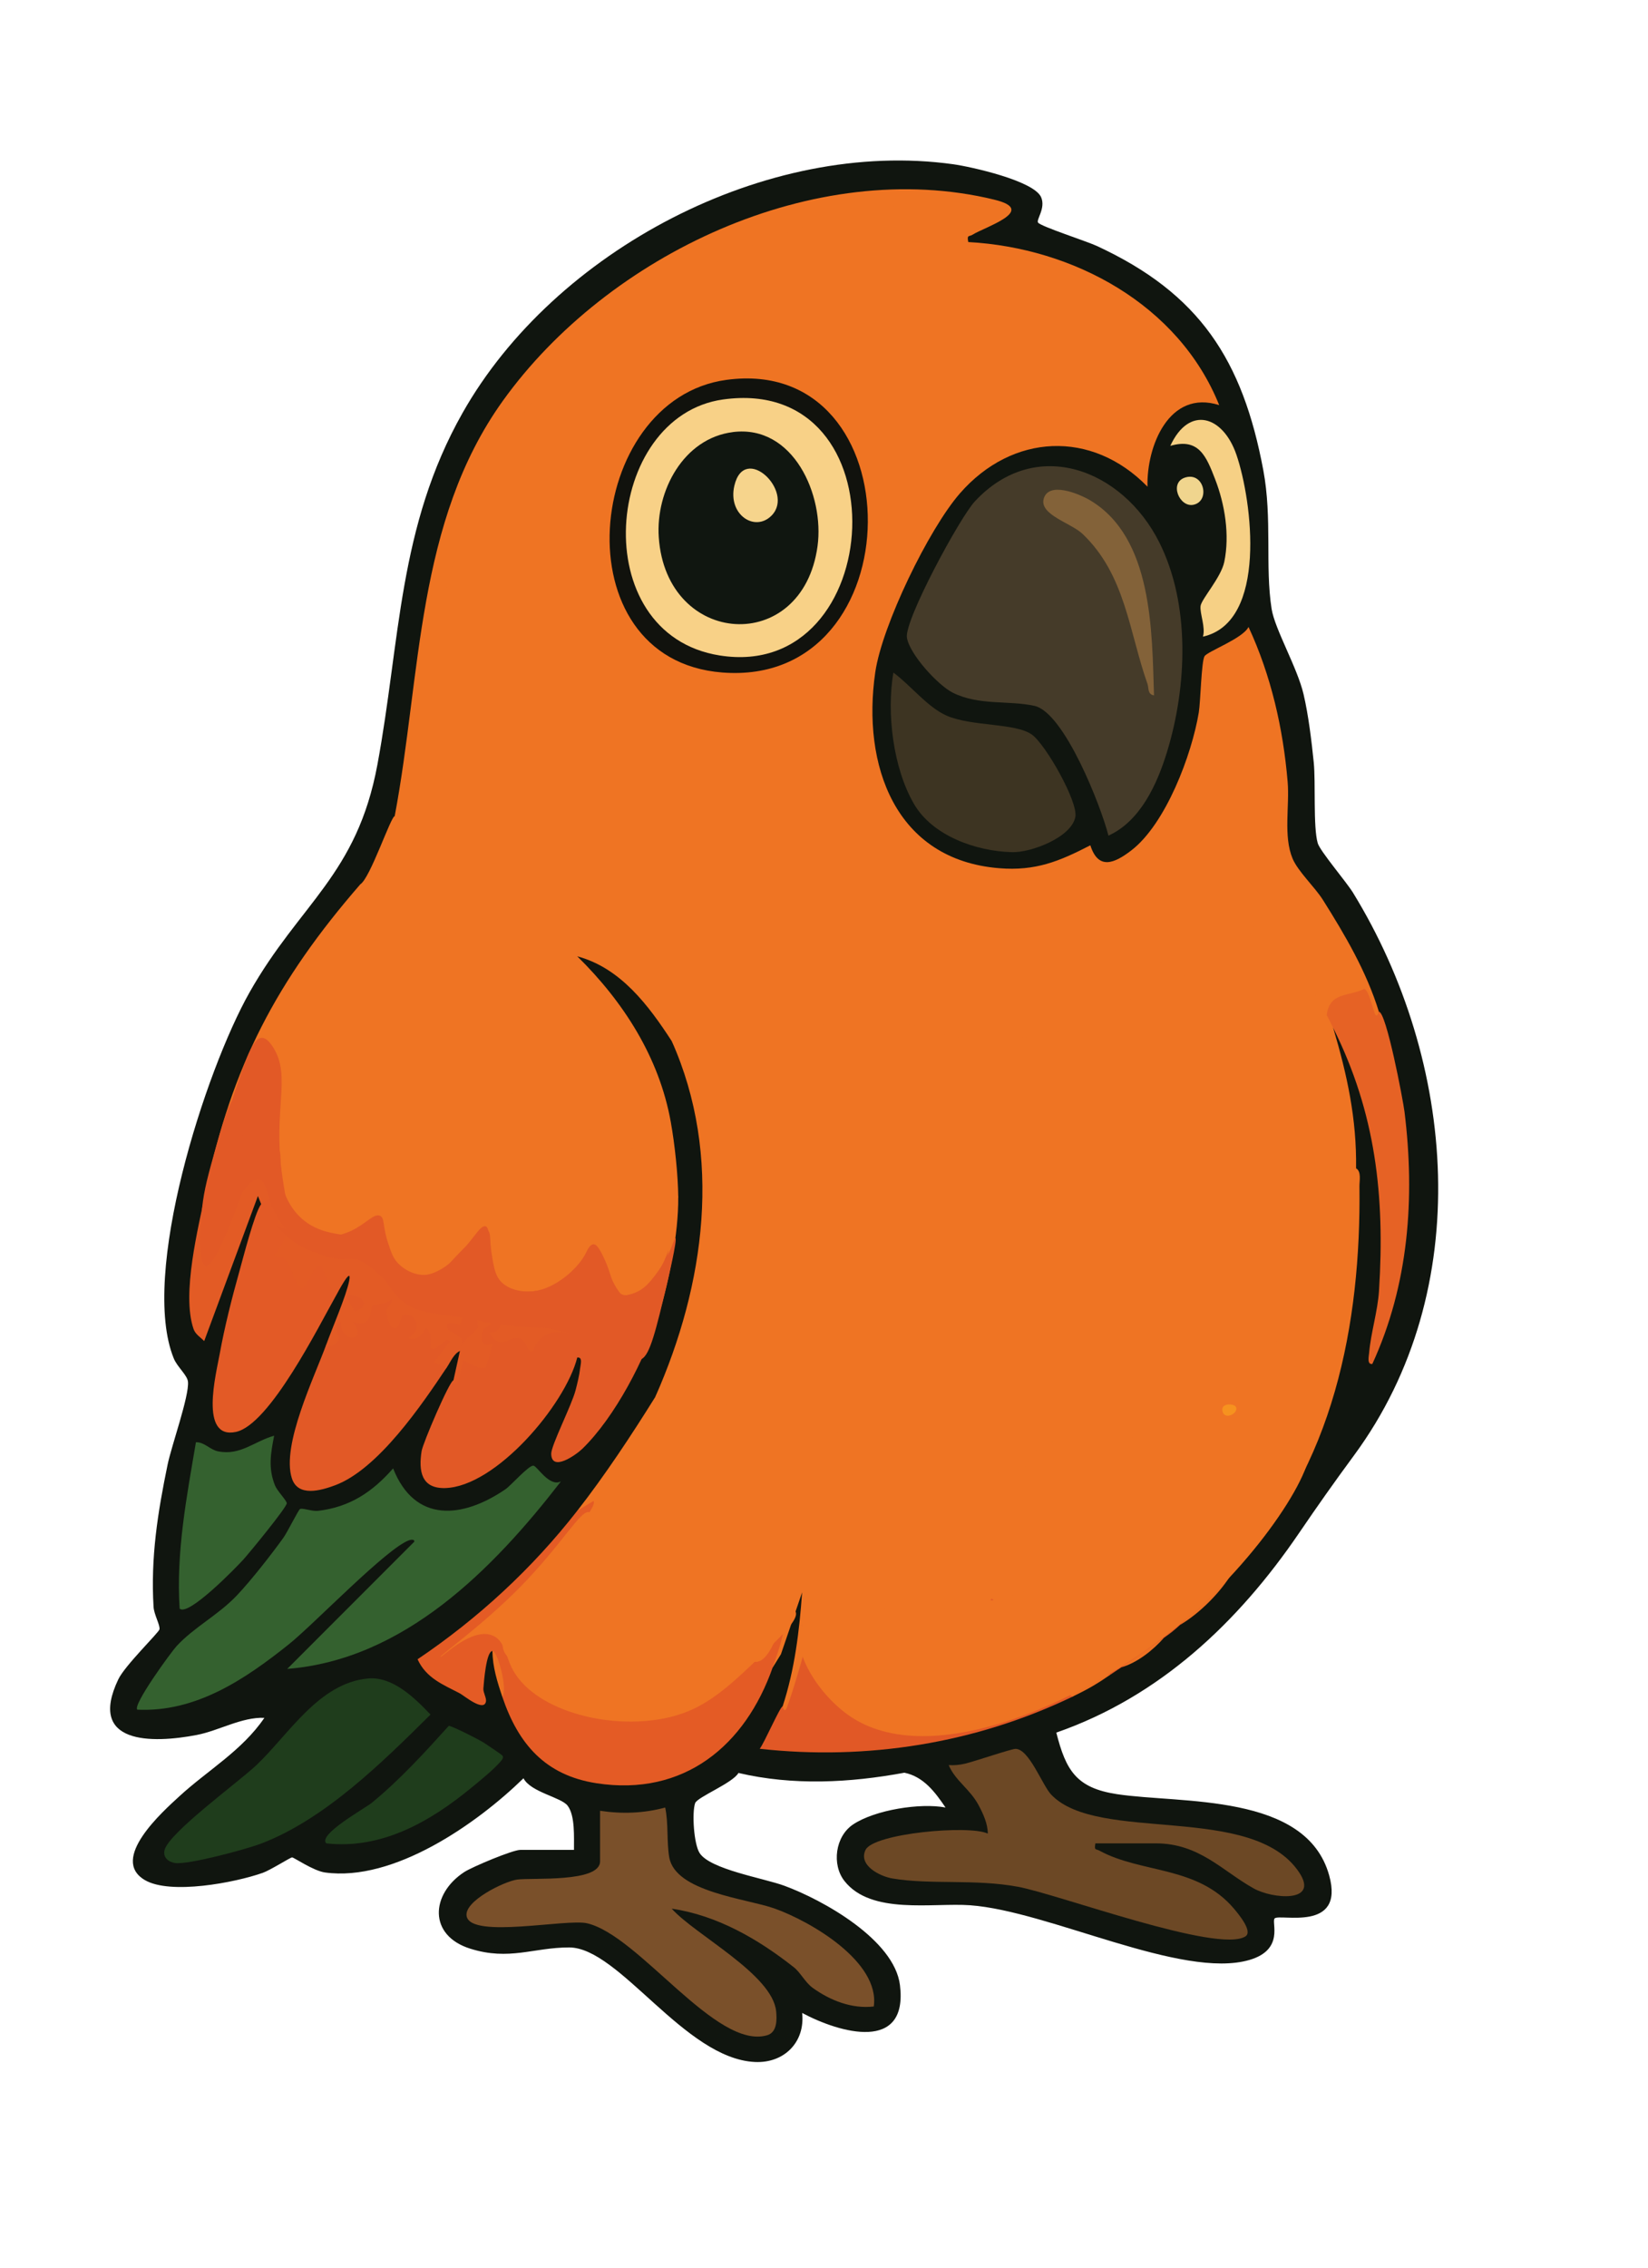 <?xml version="1.0" encoding="UTF-8"?><svg id="neutral" xmlns="http://www.w3.org/2000/svg" viewBox="0 0 612 841.89"><path d="M213.15,686.68c-.05-4.55.49-12.66-2.35-16.41-2.39-3.16-13.69-4.98-16.4-10.18-17.43,16.98-48.21,38.49-73.72,34.96-4.3-.6-11.54-5.6-12.21-5.6-.61,0-8.14,4.77-10.87,5.73-10.38,3.67-34.44,8.25-43.86,2.66-13.12-7.79,6.68-25.39,12.96-31.15,10.41-9.56,23.25-16.91,31.48-29.04-8.41-.34-16.91,4.78-25.11,6.36-16.6,3.19-40.72,3.58-29.13-20.66,2.45-5.13,15.05-17.36,15.28-18.54.3-1.55-2.02-5.49-2.19-8.3-1.12-18.31,1.54-35.12,5.22-52.89,1.46-7.04,8.03-25.37,7.56-30.69-.21-2.45-3.97-5.49-5.27-8.67-12.7-31.08,11.71-106.91,28.17-135.97,18.66-32.97,39.85-43.52,47.45-84.49,8.53-46,7.68-88.26,31.64-130.57,34.07-60.19,112.86-101.93,182.2-92.26,6.57.92,30.06,6.13,32.65,12.28,1.74,4.15-1.99,8.35-1.13,9.41,1.17,1.45,18.02,6.9,21.71,8.6,38.21,17.65,54.24,42.25,61.92,83.33,3.35,17.89.6,35.62,3.07,51.4,1.18,7.54,9.57,21.84,11.87,31.71,1.84,7.88,2.95,17.19,3.78,25.28.77,7.48-.27,23.94,1.48,29.99.84,2.92,10.64,14.39,13.09,18.38,38.4,62.53,45.65,147.34.47,208.76-7.65,10.39-13.32,18.43-20.57,29.06-22.54,33.07-51.69,60.61-90.07,73.96,3.57,14.05,7.42,20.55,22.52,22.85,23.64,3.61,70.26-.61,78.81,30.15,5.92,21.29-18.43,14.1-20.25,15.98-1.32,1.37,3.78,11.59-9.39,15.42-25.06,7.29-74.53-18.21-103.71-20.31-13.86-1-36.72,3.65-46.66-9.01-4.77-6.07-3.44-16.58,3.25-21.01,8.13-5.4,24.97-8.05,34.29-6.26-3.79-5.6-8.1-11.46-15.28-12.92-20.33,3.77-41.38,4.84-61.62.09-2.1,3.75-15.31,8.96-16.09,11.21-1.22,3.55-.49,15.16,1.67,18.52,3.9,6.08,23.72,9.3,31.44,12.13,14.38,5.28,40.9,20.07,42.96,36.91,3.07,25.05-22.29,17.8-36.32,10.32,1.16,10.79-6.64,18.69-17.5,18.2-26.19-1.2-50.39-42.51-69.03-42.52-13.31,0-22.17,5-36.68.47-15.73-4.91-14.73-20.3-2.3-28.44,2.97-1.94,18.02-8.24,20.81-8.24h19.97Z" fill="#10150f"/><path d="M369.26,74.12c16.38,3.97-3.65,10.14-8.12,13.02-1.18.77-2.16-.13-1.56,2.71,39,2.12,78.15,23.16,93.18,60.53-18.59-5.94-27.02,15.26-26.63,30.27-20.73-21.24-50.2-19.73-69.59,2.41-11.66,13.31-29,49.15-31.51,66.54-4.98,34.37,7.32,69.57,46.07,72.68,13.48,1.08,22.21-2.53,33.81-8.51,2.96,9.3,8.93,6.72,15.21,1.9,12.82-9.85,22.47-35.56,25.06-51.2.66-3.96.95-18.92,2.13-20.87,1.1-1.83,14.24-6.58,16.34-10.88,8.39,18.08,12.85,37.65,14.53,57.51.76,8.96-1.66,20.08,1.82,28.44,1.99,4.78,8.28,10.61,11.27,15.36,8.23,13.05,16.23,26.67,20.8,41.54.07,7.68-5.4-.23-5.92-5.05-1.74-.81-11.23,1.8-10.89,5.59l-2.55.67-3.01-.43c-3.52-5.17-12.39-19.93-12.69-25.57,2.57-6.17,3.04-17.54-5.42-10.48-3.82,5.83-7.39,10.55-13.81,13.84-2.11,14.04-20.15,12.52-28.5,4.45-1.51,1.92-2.33,4.69-2.46,8.31-23.96,26.92-77.26,28.3-104.64,6.21-1.34,3.61-3.33,6.71-5.97,9.29-14.09,1.93-26.96.12-37.65-8.92-3,9.47-6.73,15.94-14.55,21.94-1.34,3.85-3.31,7.45-7.8,5.33-1.87-5.02-4.12-9.78-6.75-14.29-8.58-13.21-18.99-27.2-35.1-31.48-.83,6.03-10.05-1.66-11.29-5.51-5.79.62-10.21.35-13.14-5.14-11.78-3.7-51.98.52-14.46-.03,46.25,5.78,67.13,60.66,76.4,100.26.11,13.21-3.39,30.91-7.26,43.58-2.59,1.5-3.55.04-3.67-2.68,5.5-17.12,4.45-18.63-3.15-4.54-2.14,1.61-3.53,2.59-5.28-.04-5.82-1.81-7.2-12.48-6.18-17.53l-7.93,12.74c-1.02,5.27-3.91,5.9-8.17,2.78-4.96,7.14-16.12,10.56-22.88,4.68-6.56,1.84-14.38-8.4-9.61-14.62l-1.76-3.68c-3.44,5.85-7.9,9.55-13.38,11.09-9.07,10.38-30.84-5.78-27.6-18.23l3.31-11.82c-10.68,8.38-18.95,11.48-25.97-3.29-2.52-5.3-2.83-15.69,1-20.46.08-8.3,1.18-16.77,3.31-25.38-.07-4.04-25.37,27.02-26.52,29.13l-3.52,2.16c-.09,4.12-1.65,6.26-4.69,6.42-.66,4-2.63,13.51-5.5,7.29,9.52-46.41,26.5-78.34,57.38-113.9,3.73-2.34,11.4-25.47,12.81-25.32,1.93-4.55,3.45-12.02,4.57-22.4,2.55-23.24,5.98-46.06,10.3-68.45l3.63-.57c16.48-58.33,47.43-90.56,100.54-116.56,21.86-10.7,50.39-22.35,74.5-20.52,1.46-4.43,7.3-2.88,10.9-1.52l18.24,1.22Z" fill="#ef7423"/><path d="M492.7,376.77c3.71,0,4.63,1.87,2.42,4.84,5.17,17.47,8.72,33.64,8.47,52.06,2.3,3.66-.03,15.5-3.37,9.01,1.39-24.71-7.48-14.52-6.85.91,3.65,4.68,5.14,7.7,3.13,13.61,3.88,13.9-.8,25.77-15.09,30.84-2.86,2-6.36,12.15-6.61,15.57,5.96,7.71-7.29,16.97-12.99,10.87.39,4.24-.37,7.34-5.35,7.11-4.77,4.09-10.04,6.27-14.02,0l-2.12,4.48c-6.1.4-5.84,7.26-4.6,12.02-3.02,4.17-7.86,7.24-14.52,9.2-6.39,7.19-20.16,4.78-28.84,2.31-2.98-2.88-4.1-7.22-3.37-13.01-3.96,9.07-9.25,13.57-15.88,13.5.72,2.3-.02,3.85-2.26,4.81l-15.71,2.32c-2.8,3.12-5.57,4.57-9.27,1.76-5.47,2.79-23.26.4-22.69-7.46-10.34,2.07-12.65-8.6-13.23-16.88-4.41,3.02-10.01,3.35-16.79.97-7.73,2.16-13.39-2.65-18.46-7.91-11.31-2.25-7.39-14-2.25-20.7-9.42,1.25-8.64-5.81-.71-8.63l.96-3.45c-3.55-.95-4.06-4.28-3.85-7.63-3.49,5.07-7.85,8.2-13.06,9.38l-9.27,21.12-3.12.6c18.38-41.5,25.06-89.37,6.05-131.95.33.5,1.76,1.18,2.68,2.71,2.05,3.41,2.69,12.59,8.04,9.2.44-.28.85-3.23,2.05-4.57,2.72-3.03,7.46-6.28,9.53-9.85,2.52-4.33,2.49-11.05,7.35-14.42,6.17,6.11,10.8,9.7,19.75,10.64,2.48.26,15.08.53,16.4.07,3.15-1.11,3.06-9.65,6.17-9.6,5.79.09,7.91,5.67,12.76,8,20.61,9.9,49.84,8.77,71.04.82,5.58-2.09,18.24-9.38,20.12-15.12,1.09-3.33-2.17-6.61,4.03-8.06.6-.14,9.12,5.78,10.73,6.01.73.1,11.92-1.14,12.46-1.46.8-.47,2.09-6.56,3.31-8.18,1.59-2.1,5.27-3,7.16-4.94,2.52-2.59,4.63-6.73,7.06-9.29,1.1-1.15,5.45-.28,4.45-5.25,3.93.83,5.88,5.53,6.55,9.18.74,4.09-1.45,5.66-1.71,8.49-.36,3.95,10.49,20.62,13.3,25.92Z" fill="#ef7423"/><path d="M243.4,518.41c3.4-5.46,9.26-21.82,10.77-23.44,1.18-1.26,3.65-.63,5.62-1.9.71-.46,7.08-6.87,7.29-7.34.74-1.67-2.99-3.13-2.53-6.14.54-3.47,3.49-1.58,4.31-3.11,1.21-2.28.47-8.82,3.57-10.11,2.83,5.38-2.94,21.71-.58,25.44.91,1.44,4.11.08,3,5.33-1.3,6.16-6.74,3.08-7.24,7.96,14.58-2.71,3.7,5.98,2.76,10.63-1.06,5.23-1.02,8.24,4.48,9.95l1.81-6.04c3.68,2.59-2.31,3.56.54,7.63.3.43,7.96,5.82,8.54,6.13,1.94,1.01,5.28-.34,7.59-.16,1.86.15,10.58,1.94,11.79,1.71,2.64-.49,3.79-4.21,7.25-3.22.78,7.36-.15,17.42,9.69,18.15l.58-4.81c5.6.76,1.76,7.91,3.17,9.55.58.68,16.46,3.85,17.36,3.79.73-.05.7-2.5,1.3-2.53,2-.1,3.98,2.72,5.86,2.32,1.29-.27,2.29-2.66,4.06-3.22,4.08-1.29,12.65-1.7,17.3-2.67l-4.84-6.04c3.92-.32,7.67,3.15,11.29,1.11,3.02-1.7,8.25-13,9.85-13.13,6.09-.51,3.02,7.89,3.28,9.94.96,7.69,18.38,4.01,24.37,5.57,1.9-6.1,15.71-8.03,17.65-10.94.41-.62-.98-3.36-.85-4.97s1.42-6.19.86-6.83c-.73-.83-8.31-2.99-9.57-1.31-.69.92,1.16,4.18,1.15,5.55-.04,4.61-8.73,3.19-4.8-3.15l-6.03-.02c.69-2.18,3.93-.75,6.72-2.34,3.5-1.99,7.38-12.6,10.21-9.76.47.47.26,10.54,7.82,8.54,3.58-12.27,4.23-4.26,7.92-1.82,2.93,1.94,6.35-2.03,8.86-3.33,1.09-.57,3.35.29,3.9-.92.37-.8-2.02-7.89,4.61-6.06.96.26.7,2.45,1.41,2.44s5.97-2.68,6.67-3.37c4.5-4.4.02-5.78.17-7.98.05-.76,4.29-13.85,4.74-14.53,3.06-4.66,9.66-5.2,12.56-8.12.33-.34,4.78-7.34,5.06-8.02,1.87-4.49-.32-10.86-.61-15.61-.13-2.17,1.21-4.19,1.06-5.97-.21-2.41-4.51-5.08-4.83-9.85-.22-3.37,1.24-4.5,1.83-7.11.2-.89-.9-2.49-.71-3.39.26-1.23,2.28-1.14,2.92-2.03.54-.75-.33-2.43.7-3.04,1.53-.91,4.32-.7,6.11-1.84,1.6,6.36,1.27,12.86,1.24,19.37,2.3-1.25,1.17-7.24,1.2-9.68,2.01,1.26,1.21,4.59,1.23,6.64.63,51.03-9.64,104.55-46.01,142.26-2.26-1.6-1.45-3.35-.38-5.51-2.62,1.81-6.1,2.61-10.46,2.39l-1.9,4.75c-5.97,6.87-32.07,23.81-39.78,13.18l-12.9,10.16c-3.81,2.58-10.45,5.15-12.97.12-7.5.48-9.1-3.21-11.11-9.57-20.92,16.94-43.01,31.41-68.6,12.25,1.02,3-5.51,24.4-6.72,25.09-3.23,1.88-4.98,1.34-3.39-2,4.51-13.72,6.22-27.97,7.25-42.36l-7.87,22.98-3.01,4.86-2.17-1.15c-4.63,2.65-8.83,1.09-12.59-4.69-11.84,12.37-30.09,19.08-39.73,1.24-11.22,17.09-55.08,12.45-47.17-12.35-4.32-1.79-.46-5.82,2.28-8.25,10.69-7.98,21.32-20.35,28.39-31.67.07-.11-.69-.65-1.63-1.24,10.38-13.31,20.11-28.05,29.04-42.37Z" fill="#ef7423"/><path d="M411.63,310.18c-2.69-10.73-16.37-45.72-27.49-48.17-9.57-2.11-20.47-.02-30.25-4.85-5.54-2.73-16.2-14.4-17.1-20.51-.96-6.44,19.64-44.55,25.23-50.54,22.78-24.47,54.89-11.76,68.42,15.07,11.69,23.18,10.39,53.73,2.9,78.07-3.63,11.82-9.86,25.55-21.7,30.93Z" fill="#453b29"/><path d="M208.31,549.89c-25.17,32.53-58.2,66.15-101.65,69.6l47.19-47.22c.19-.91-1.18-.78-1.79-.58-8.16,2.64-35.43,31.18-44.83,38.69-16.21,12.95-34.48,25.27-56.24,24.24-1.84-1.65,12.48-21.3,14.56-23.56,6.53-7.09,15.45-11.52,22.36-18.79,5.29-5.56,12.74-15.09,17.31-21.43,1.49-2.07,5.56-10.33,6.21-10.71.82-.48,4.51.94,6.65.69,11.85-1.4,20.19-6.98,27.91-15.76,8.06,20.42,25.82,18.6,41.68,7.77,2.14-1.46,8.52-8.8,10.37-8.79,1.37,0,5.92,8.08,10.27,5.85Z" fill="#34612f"/><path d="M290.6,633.41c.08-.01.4,1.93,1.2,1.21s6.51-19.76,6.67-21.18c.3-2.69-1.42-7.1-.6-10.29,3.61-.67,2.83,3.35,4.48,4.9,3.79,3.54,18.65,9.72,23.89,9.66,7.21-.09,13.16-3.42,19.45-6.2,6.13-2.71,2.34-1.23,7.19-4.78,4.85-3.55,9.07-4.96,13.99-10.22.68-.72,1.19-2.02,1.19-3.05,3.8.95,5.25,9.54,6.31,10.62.96.97,5.43.96,7.27,1.59.96.33.84,2.08,1.7,2.25,8.58,1.65,15.66-10.31,22.99-13.13.9-.35,4.81,4.11,7.36,4.45.41.05,7.21-1.88,8.03-2.21,2.42-.98,20-11.33,21.33-12.66,1.92-1.94,1.44-5.57,3.24-6.74,2.95-1.93,8.4-.34,9.92-1.28.68-.42.9-4.39,2.52-5.29.87-.48,2.78.73,4.04.39.49-.13,7.77-6.47,5.71-1.6-1.01,2.39-5.6,4.31-6.84,5.87-1.25,1.59-1.78,5.35-2.83,6.85-.35.5-.88.81-1.21,1.21-5.41,7.39-12.1,13.81-19.36,19.37-2.26,2.08-3.55,3.09-6.05,4.84-4.78,4.25-9.95,8.1-15.73,10.9-1.2.81-2.46,1.61-3.63,2.42-5.47,2.29-10.32,5.11-14.52,8.47-36.08,17.37-76.38,23.76-116.18,19.36,1.64-2.06,7.52-15.57,8.47-15.72Z" fill="#e15826"/><path d="M406.78,684.26c-.48,2.75.12,1.93,1.54,2.71,15.59,8.49,36.33,5.5,49.9,21.49,1.58,1.87,7.2,8.51,4.26,10.34-10.27,6.39-69.24-15.62-84.5-18.45-16-2.96-32.38-.68-46.55-3.07-4.8-.81-12.77-4.95-10-10.61,3.01-6.16,38.53-9.35,45.4-6.05-.02-3.7-1.7-7.31-3.4-10.51-3.23-6.08-8.71-9.12-11.11-14.91,2.07.12,4.08-.07,6.1-.55,3.49-.83,17.23-5.51,18.73-5.49,5.07.09,9.92,13.52,13.22,16.99,17.39,18.29,74.84,2.85,92.11,28.91,7.52,11.34-9.87,9.82-16.84,5.95-11.74-6.52-20.2-16.77-36.48-16.77h-22.39Z" fill="#6c4825"/><path d="M222.83,672.15c8.07,1.22,16.21.97,24.19-1.21,1.26,5.88.52,12.87,1.51,18.48,2.26,12.9,28.67,15.3,39.09,19,13.39,4.76,39.19,19.76,36.87,36.37-8.13.96-16.17-2.22-22.68-6.9-2.74-1.98-4.59-5.74-6.97-7.62-13.22-10.44-28.46-19.3-45.39-21.78,8.77,9.77,37.44,24.38,38.78,38.11.31,3.15.35,7.79-3.33,8.87-18.96,5.58-47.55-37.07-66.89-41.56-7.62-1.77-42.82,5.78-44.7-2.54-1.27-5.6,13.97-13.04,18.78-13.69,5.51-.74,30.75,1.2,30.75-6.76v-18.76Z" fill="#7a502a"/><path d="M76.4,442.14l1.25.66c.72-2.34,1.34-7.8,2.33-9.56.78-1.37,2.88-.41,3.43-.96.66-.68,0-3.5,1.36-5.36.75-1.04,2.84-1.4,3.68-2.38,7.15-8.38,14.27-18.6,22.41-27.22,1.46-1.54,4.28-1.66,5.16-2.71.93-1.11.26-4.2,2.73-4.51,1.63,8.73-2.07,18.41-3.52,27.45-.29,1.82.77,3.74.47,5.38-.42,2.27-2.83,4.12-3.07,7.74-.05.76,1.62,10.51,1.93,11.4.6,1.71,6.95,9.2,8.41,9.35,5.37.57,13.16-8.22,18.77-9.27.68.83-5.62,17.15-4.84,20.96.2.97,1.84.74,2.13,1.43.27.64-.59,2.09.88,4.16,3.36,4.74,13.47,10.12,19.14,8.59,1.18-.32,1.16-2.43,2.12-2.95,1.71-.94,3.8-.73,5.44-1.88,2.67-1.87,10.05-13.82,12.66-12.14-2.3,2.78,1.17,7.61.95,8.83-.51,2.82-3.86,3.66.24,8.75,7.16,8.86,24.95,8.55,29.09-3.05,2.97-.83,2.59,1.93,3.47,2.85,2.86,3.02,2.34-1.16,3.27-2.7,2.94-4.88,6.26-9.4,8.42-14.73,8.51,2.42,3.67,3.95,3.55,7.38-.17,4.74,3.45,8.76,4.26,13.24,4.25,1.18,1.11,5.36-2.58,6.07.36,4.92-1.06,13.14-7.18,9.67-3.29,2.26-7.77,2.39-13.44.39l-4.28.17c-6.27,7.19-10.47,7.82-12.6,1.91-2.41.74-4.86,1.19-7.34,1.36-1.39,8.96-5.17,11.67-11.34,8.12-.19,5.21-6.37,10.54-5.37,3.77l2.41-10.89c-2.29,1.07-3.46,4.01-4.83,6.05-2.89,3.76-7.97-.05-5.81-4.51-2.2-1.05-2.99-2.68-2.68-5.01-5.84,3.49-9.84.13-5.18-5.43l-.41-1.66c-5.63,8.1-9.3,4.09-11.34-4.24-.8,3.19-1.98,5.91-5.41,6.92.26,5.12-3.3,5.34-7.59,5.37-1.86,2.87-7.31,5.15-6.36.08,2.26-6.22,7.38-18,8.48-23.6,1.21-6.1-4.49,4.79-4.85,5.44-3.17.48-5.36-1.96-6.58-7.31-5.69,12.55-10.19,5.26-13.86-4.11-4.93-1.02-5.09-5.07-.47-12.14-3.64-1.94-3.99-5.07-1.03-9.39-2.09.08-4.06-.24-5.89-.95l-1.21-3.02-19.95,53.85c-1.37-1.42-3.28-2.51-3.96-4.51-4.49-13.08,1.76-37.55,4.55-51.16Z" fill="#e35b25"/><path d="M185.31,601.94c0,.19,1.06.98,1.11,1.93.16,2.7-.17,5.41.41,8.08,1.63,7.45,20.09,11.06,26.69,10.09,10.84-1.58,12.1-4.99,19.59-11.6,2.43,1.43,1.87,5.51,3.3,6.98.75.77,2.63.73,3.65,1.48.8.58.94,1.94,1.84,2.33,13.16,5.74,21.92-4.64,31.14-12.01,1.06,0,6.76,16.7,14.26.8.96-2.03-.82-4.2,1.49-5.65,2.92-.57,1.88,2.29,1.52,3.94-.6,2.73-2.35,7.72-3.35,10.58-10.18,29.09-32.96,48.03-65.41,43.04-19.13-2.94-29.13-14.66-35.03-32.14-.28-5.73-1.86-11.5-3.63-16.95-2.34.08-3.19,11.47-3.38,13.92-.12,1.49,1.19,3.47.96,4.8-.73,4.11-8.28-2.25-9.68-2.98-.21-1.77.7-2.83,2.72-3.17-6.17-7.73.06-27.82,11.8-23.46Z" fill="#e45b25"/><path d="M232.51,480.88c.64-.53,2.58-.44,4.28-2.34,1.88-2.1,9.23-16.84,11.44-14.6-.58,6.23-2.85,12.2-4.25,18.17-.53,2.27-1.37,4.07.63,6.03-4.93,16.14-16.21,37.87-28.39,49.68-2.22,2.15-11.36,8.72-11.52,1.86-.07-3.11,7.62-18.09,9.06-23.68.62-2.4,1.41-5.63,1.66-8.03.14-1.33,1.09-4.36-1.05-4.07-4.41,17.51-30.26,48-49.09,48.46-8.82.22-9.87-6.31-8.72-13.68.47-3.03,10.38-26.09,11.81-26.32.08-.01.38,1.92,1.2,1.21.92-.8,2.14-8.15,2.45-8.47s6.07,3.88,8.45,2.42l2.43-8.47c-.7-.64-5.39,2.3-3.6-5.2.23-.95,2.09-1.13,2.78-2.33,2-3.44,4.78-12.48,8.08-3.38-7.63-.34-1.02,5.99-8.47,6.66,4.41,6.95,7.43.89,11.24,1.96,2.98.84,2.76,5.86,5.07,4.69,3.91-10.8,13.66-6.13,22.4-4.84,1.1-5.48-7.86-1.02-8.46-4.25-.83-3.77,8.31-3.18,9.63-2.41,3.29,1.92.89,6.13,4.87,5.45-.33-2.05,1.56-4.81,1.32-6.49-.1-.69-10.03-5.61-3.75-8.04.17,3.29,2.33,4.21,5.48,3.7,3.47-.56,2.61-3.36,3.02-3.7Z" fill="#e25926"/><path d="M136.55,623.05c9.2-.9,17.37,7.13,23.33,13.39-17.83,17.65-39.4,39.06-63.3,48.03-5.45,2.04-26.83,7.8-31.6,7.07-2.5-.38-4.61-2.17-3.85-4.89,1.83-6.54,27.65-25.34,34.06-31.41,12.15-11.52,23.12-30.4,41.36-32.19Z" fill="#1f3d1c"/><path d="M331.76,249.66c6.33,4.62,12.6,12.8,19.73,15.96,9.26,4.1,25.51,2.67,31.69,7.04,5.07,3.58,17.24,24.97,16.16,30.58-1.48,7.63-16.43,13.25-23.44,13.08-13.37-.31-29.64-6.03-36.54-17.99-7.72-13.37-10.15-33.59-7.6-48.68Z" fill="#3d3422"/><path d="M369.26,74.12l-18.77.61c-8.46-5.71-7.87,1.78-8.53,1.89-5.86.99-13.2-.85-18.01-.03-7.15,1.22-18.67,5.67-26.1,7.93-26.05,7.93-68.41,29.89-88.37,50.69-18.09,18.85-27.85,38.73-36.88,62.38-2.56,6.69-5.31,13.5-6.66,20.57l-3.61-6.04,1.19,4.85-2.41-.61c-5.59,29.09-6.78,58.91-13.34,87.78-.52-.19-.98-1.2-1.19-1.23,9.9-52.39,7.88-109.14,40.16-154.13,38.92-54.24,115.79-90.86,182.52-74.67Z" fill="#ef7423"/><path d="M121.17,499.04c.32,2.27,4.1-.84,4.32-1.2,1.07-1.77-2.31-5.28,1.13-7.27-.5,8.31,10.6,7.46,4.23,0,7.96,2.87,6.76-5.37,7.34-5.97.27-.28,5.75-.29,7.17-2.51.53,2.34-1.9,2.69-1.84,4.9.03,1.31,1.12,5.67,2.48,5.98,3.69.86,1.46-6.69,5.98-4.78,4.11,1.73,3.47,6.59-.55,8.41,4.45,2.13,6.26-3.76,6.65-3.61,2.69.99,1.48,6.89,1.83,7.27,2.08,2.22,4.9-4.45,7.25-2.42l-6.04,7.87,4.83,1.81c-9.27,13.9-25.54,37.88-41.53,43.81-5.22,1.93-13.75,4.46-16.03-2.57-3.98-12.28,8.39-37.61,12.78-49.71Z" fill="#e25926"/><path d="M96.97,446.98c2.41-3.16,6.34-.89,9.68-1.2.56.39-3.63,6.55-3.67,7.83-.04,1.1,2.48.83,3.15,1.8,1.31,1.91-2.23,8.65-4.29,10.34,1.06,2.07,2.56.38,3.64,1.38,3.31,3.07,3.1,8.63,6.62,11.31,2.74-1.29,3.85-9.14,7.24-8.44,1.8,3.86,2.53,7.54,5.46,10.89-6.44,11.4-24.62,47.95-37.19,50.63-13.69,2.92-7.33-21.66-6-29.06,1.78-9.86,4.51-20.64,7.22-30.3,1.41-5.02,5.73-22.01,8.13-25.16Z" fill="#e35a26"/><path d="M492.7,376.77c1.04-8.65,8.34-6.82,13.88-9.7,1.93.34,3.52,9.04,4.28,9.69.82.7,1.11-1.21,1.2-1.21,2.76.01,8.99,32.9,9.51,37.1,3.96,31.95,1.59,64.2-11.94,93.64-2.07.31-1.29-2.88-1.18-4.2.6-7.24,3.18-15.39,3.66-22.98,2.23-35.28-1.27-66.03-16.99-97.5-.79-1.59-1.6-3.29-2.42-4.84Z" fill="#e66225"/><path d="M101.8,532.94c-1.27,6.52-2.26,12.06.32,18.44.86,2.13,4.19,5.38,4.37,6.59.2,1.32-13.89,18.47-16.17,20.98-2.6,2.87-20.52,21.31-23.61,18.14-1.35-20.89,2.58-41.3,6.05-61.74,3.09-.11,5.25,2.77,8.14,3.36,8.35,1.72,13.51-3.72,20.89-5.78Z" fill="#34612f"/><path d="M251.87,444.56c-3.87.44-1.5-.67-1.93-2.53-5.67-24.59-23.77-63.4-42.18-81.04-7.3-7-21.7-12.82-31.91-14.21-7.65-1.04-16.63,2.96-21.98-3.3-.05-.58,10.04-3.28,11.07-3.42,2.93-.38,25.06,1.43,26.41,2.13,1.7.88,1.61,3.39,3.39,4.26,3.09,1.53,9.64.25,10.02.57,1.05.87.84,5.26,4.17,5.55.31.03,1.03-4.78,3-2.43.49.59-1.74,4.27-1.2,4.82,1.13.19,2.65-.25,3.63,0,17.09,16.78,30.44,37.48,34.74,61.49,1.5,8.38,2.71,19.62,2.78,28.09Z" fill="#ef7423"/><path d="M186.52,651.59c.68.81-.09,1.64-.74,2.39-2.6,3.03-7.55,6.99-10.78,9.66-15.22,12.51-33.27,22.91-53.82,20.61-3.31-3.25,14.4-13.01,16.95-15.11,10.37-8.51,19.58-18.6,28.53-28.51,1.17-.03,11.45,5.23,13.04,6.26,1.01.66,6.55,4.38,6.82,4.7Z" fill="#1f3d1c"/><path d="M446.72,236.33c1.04-3.48-1.2-8.59-.88-11.36.29-2.58,7.6-10.56,8.81-16.41,2.06-9.96.23-21.31-3.39-30.65-3.27-8.45-6.02-15.5-16.66-12.41,7.01-15.17,19.59-11.21,24.56,3.3,5.86,17.11,11.61,62.15-12.44,67.52Z" fill="#f6d085"/><path d="M214.36,560.78l6.04-3.63c.97,1.16-2.93,6.27-3.84,7.65-5.37,8.06-12.85,17.69-19.56,24.62-3.37,3.48-11.77,7.13-11.68,12.53-2.36,1.49-8.35,3.25-9.75,5.69-.7,1.21-2.41,12.91-2.17,14.05.65,3.19,7.11,1.8,4.65,4.45-.46.49-5.89,2.67-7.25,2.44-6.1-3.19-12.54-5.62-15.73-12.67,22.52-15.17,42.59-33.7,59.3-55.12Z" fill="#e45b25"/><path d="M440.32,177.19c6.9-1.92,9.16,8.87,2.86,10.18-5.22,1.08-9.22-8.4-2.86-10.18Z" fill="#f0d58e"/><path d="M438.24,603.15c4.87-4.49,15.49-14.63,19.36-19.37-4.19,7.2-12.18,15.16-19.36,19.37Z" fill="#ed7123"/><path d="M432.19,607.99c-3.97,4.54-9.89,9.22-15.73,10.9,5.09-3.45,10.68-7.36,15.73-10.9Z" fill="#ed7123"/><path d="M186.52,629.78c-1.83-5.41-3.63-11.13-3.63-16.95,1.91-.07,5.79,14.64,3.63,16.95Z" fill="#ed7123"/><path d="M412.83,621.3c-5.3,3.68-8.52,5.58-14.52,8.47-2.68-.92,1.79-2.76,2.38-3.06,3.89-2.01,7.88-4.27,12.14-5.41Z" fill="#ed7123"/><path d="M269.74,141.01c70.45-9.6,70.15,114.24-1.51,108.62-60.65-4.76-51.2-101.43,1.51-108.62Z" fill="#11120d"/><path d="M458.81,522.04c1.74,2.19-4.01,5.53-4.83,1.79-.69-3.17,4.02-2.81,4.83-1.79Z" fill="#f6921f"/><path d="M428.55,258.13c-2.49-.43-1.87-2.68-2.41-4.23-6.85-19.31-8.17-40.58-24.15-55.74-4.27-4.05-16.05-7.09-14.4-13.02,1.83-6.57,13.14-1.86,17.18.54,23.32,13.83,23.01,48.57,23.78,72.44Z" fill="#836239"/><path d="M170.8,500.24c3.61-4.63-4.61-5.11-4.83-7.87s4.53-.46,4.72-.61c1.18-.96.92-10.49,7.86-8.4,4.75,1.44-.48,4.68-1.08,6.05-.52,1.18.38,2.83-.1,3.59-.69,1.1-5.36,4.67-6.56,7.23Z" fill="#e25926"/><path d="M128.44,480.88c6.02-.61,10.05,3.74,3.17,5.96l-3.17-5.96Z" fill="#e25926"/><path d="M268.53,148.28c67.14-9.36,61.11,104.88-1.23,95.03-50.15-7.92-43.1-88.85,1.23-95.03Z" fill="#f8d187"/><path d="M272.17,160.38c22.53-2.83,34.01,23.52,31.43,42.36-5.58,40.74-56.18,37.45-58.96-3.33-1.17-17.1,9.14-36.72,27.53-39.02Z" fill="#101610"/><path d="M286.66,191.24c-6.16,6.5-16.47-.11-13.95-10.94,3.7-15.94,22.4,2.03,13.95,10.94Z" fill="#f6d48c"/><path d="M250.88,435.79c2.01,15.71-1.69,31.63-9.12,39.75-10.11,11.04-23.01,3.19-29.14-8.92-1.11-2.19-5.27-10.41-4.76-22.06.77-17.58,11.44-26.1,11.9-26.44" fill="#ef7423"/><path d="M485.47,534.54c6.14,6.61-15.71,41.28-44.49,66.06-35.13,30.24-95.41,57.9-126.07,35.94-11.99-8.59-21.51-25.09-17.04-33.38,4.8-8.89,24.58-6.34,34.04-5.72,77.03,5.06,143.7-73.52,153.56-62.9Z" fill="#ef7423"/><path d="M295.42,598.14c-1.84-3.73-14.38.53-36.04,2.7-22.69,2.27-35.53,3.55-41.37-3.4-9.05-10.79,4.89-34.13.88-36.07-3.01-1.46-10.19,12.01-25.92,27.93-13.92,14.1-29.71,25.25-29.36,25.71.32.42,11.53-11.08,19.27-7.93,4.36,1.77,4.82,7.06,7,11.66,7.54,15.89,35.75,23.65,57.6,18.94,14.73-3.17,23.09-11.33,39.83-27.65,7.7-7.5,8.88-10.32,8.11-11.88Z" fill="#ef7423"/><path d="M138.94,462.66c-17.66,1.04-32.01-14.07-35.13-17.57-18.85-21.09-12.48-48.16-11.9-50.43.85-3.33,6.3-23.44,26.07-34.57,22.94-12.91,54.37-7.65,66.86,9.07,21.26,28.46-11.36,91.45-45.9,93.5Z" fill="#ef7423"/><path d="M79.47,428.68c2.41-7.39,4.63-14.13,6.62-20.12,5.41-16.3,7.86-23.3,11.2-23.31,1.23,0,2.33.95,3.57,2.67,7.31,10.16,1.29,21.91,3.32,43.22.89,9.36,3.08,17.9,2.21,18.12-1.19.3-4.69-15.93-9.63-15.87-2.37.03-2.83,3.76-8.36,10.2-3.85,4.49-10.06,10.17-12.04,8.92-.54-.34-1.04-1.38-.28-4.82" fill="#e25926"/><path d="M238.29,504.45c3.12-1.66,5.3-10.62,9.54-28.47.16-.68,3.82-16.15,2.98-16.39-.49-.13-1.49,5.11-5.45,10.89-2.16,3.15-7.49,10.95-12.85,10.39-7.19-.75-9.86-16.03-14.31-15.28-1.33.22-1.48,1.65-3.64,4.38-3.78,4.79-8.6,7.12-10.53,7.9-6.82,2.74-17.29,2.03-20.21-3.02-.97-1.68-1.21-5.78-1.7-13.98-.14-2.29-.17-3.76-1.07-4.18-.72-.34-2.08-.04-8.94,6.82-4.94,4.94-4.66,5.21-6.42,6.42-1.48,1.02-6.81,4.69-12.47,3.21-7.31-1.92-10.23-11.18-10.39-11.71-1.18-3.95-.69-7.4-2.08-7.74-1.2-.3-2.03,2.19-4.7,3.8-2.95,1.78-6.16,1.28-9.66.73-3.79-.59-10.11-1.57-15.3-6.8-5.53-5.56-6.6-12.73-6.75-13.82-.77-5.63.79-10.11-1.37-11.3-1.29-.71-2.26.66-4.72.57-5.19-.19-8.75-6.59-9.07-7.18-3.23-5.97-1.29-11.71-2.27-11.9-1.43-.29-5.11,12.27-6.73,18.05-2.92,10.41-4.39,15.76-5.11,22.41-.71,6.58-1.53,21.04,1.26,21.68,1.67.38,5.2-4.05,13.6-27.2,1.76-2.63,4.06-5.27,6.23-4.91,3.35.56,2.61,7.66,7.74,15.49.52.8,6.07,9.03,16.05,12.66,7.73,2.81,9.62-.24,15.87,2.64,7.78,3.59,7.13,9.37,14.35,14.92,3.99,3.06,7.33,3.71,25.12,6.04,28.76,3.77,26.77,2.95,30.79,3.97,20.23,5.14,25.51,14.45,32.17,10.9Z" fill="#e25926"/><path d="M115.59,459.03c3.8.42,9.24.43,14.73-2.12,5.71-2.65,8.59-6.73,10.86-5.59,1.77.88.79,3.74,3.09,10.55,1.03,3.04,1.66,4.9,3.19,6.66,2.4,2.77,6.95,5.25,11.4,4.62,6.73-.95,13.03-8.98,17.5-14.68,1.16-1.48,2.74-3.62,3.97-3.26,1.29.38,1.18,3.24,1.95,8.24.96,6.27,1.44,9.41,3.29,11.74,2.97,3.74,8.87,4.63,12.94,4.07,7.58-1.04,16.18-8.13,19.21-14.42.39-.8,1.34-2.95,2.69-2.97.99-.02,1.91,1.11,3.4,4.11,2.68,5.38,2.66,7.66,4.17,10.45.73,1.35,3.72,6.83,7.16,6.69,3.8-.16,5.63-7.09,7.08-6.66,1.25.37,2.15,6.18-.28,10.34-4.47,7.64-18.62,7.03-38.69,6.18-9.42-.4-17.37-.79-27.94-3.39-12.96-3.2-20.49-5.05-28.43-11.14-6.67-5.12-9.08-9.75-16.86-11.76-4.96-1.28-7.2-.24-12.3-1.63-7.02-1.92-11.9-6.4-14.9-9.84" fill="#e25926"/></svg>